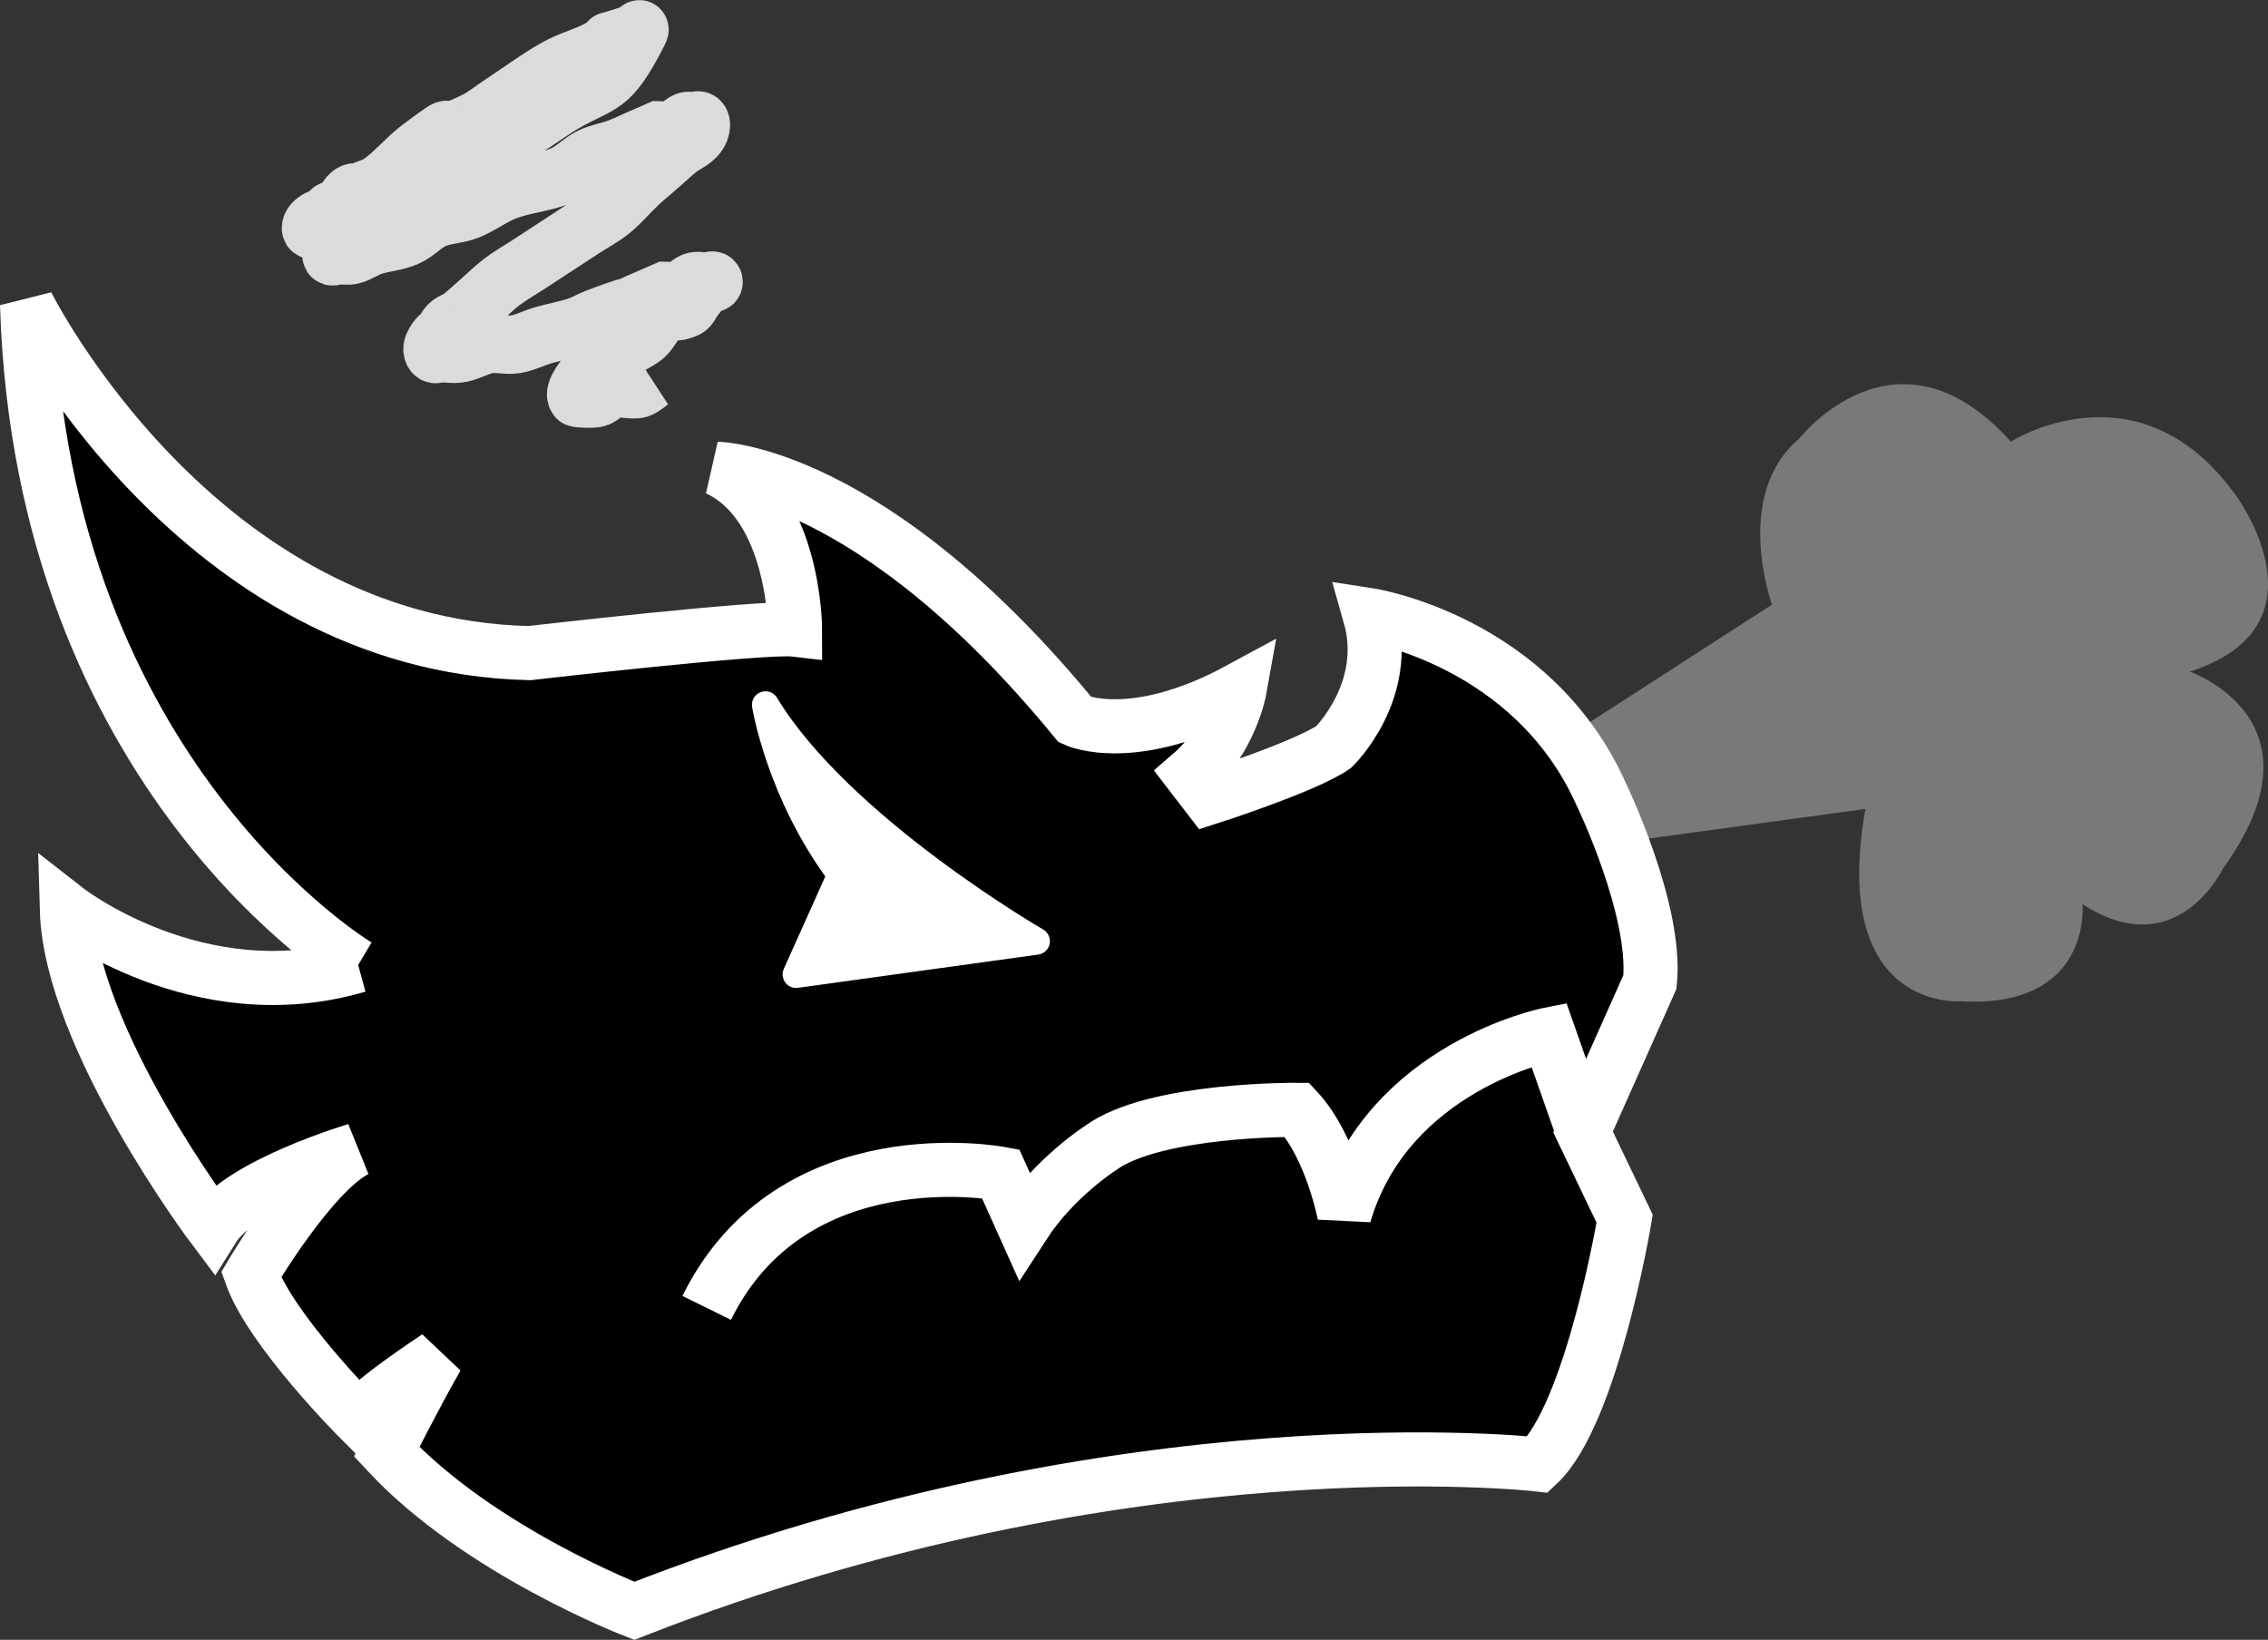 <?xml version="1.0" encoding="UTF-8" standalone="no"?>
<!-- Created with Inkscape (http://www.inkscape.org/) -->

<svg
   xmlns:dc="http://purl.org/dc/elements/1.1/"
   xmlns:cc="http://creativecommons.org/ns#"
   xmlns:rdf="http://www.w3.org/1999/02/22-rdf-syntax-ns#"
   xmlns:svg="http://www.w3.org/2000/svg"
   xmlns="http://www.w3.org/2000/svg"
   xmlns:sodipodi="http://sodipodi.sourceforge.net/DTD/sodipodi-0.dtd"
   xmlns:inkscape="http://www.inkscape.org/namespaces/inkscape"
   width="167.706mm"
   height="121.27mm"
   viewBox="0 0 167.706 121.27"
   version="1.1"
   id="svg8"
   inkscape:version="0.92.4 (5da689c313, 2019-01-14)"
   sodipodi:docname="angry.svg"
   inkscape:export-filename="D:\Peti\Fresh\emojis\angry.png"
   inkscape:export-xdpi="1195"
   inkscape:export-ydpi="1195">
  <rect x="0" y="0" width="167.706" height="121.27" fill="#333333" stroke="none"/>
  <defs
     id="defs2" />
  <sodipodi:namedview
     id="base"
     pagecolor="#ffffff"
     bordercolor="#666666"
     borderopacity="1.0"
     inkscape:pageopacity="0.0"
     inkscape:pageshadow="2"
     inkscape:zoom="0.35"
     inkscape:cx="-696.85986"
     inkscape:cy="364.0505"
     inkscape:document-units="mm"
     inkscape:current-layer="layer7"
     showgrid="false"
     inkscape:window-width="1920"
     inkscape:window-height="1001"
     inkscape:window-x="-9"
     inkscape:window-y="-9"
     inkscape:window-maximized="1"
     fit-margin-top="0"
     fit-margin-left="0"
     fit-margin-right="0"
     fit-margin-bottom="0" />
  <g
     inkscape:groupmode="layer"
     id="layer7"
     inkscape:label="steam"
     transform="translate(-12.567,-74.976)"
     style="display:inline">
    <path
       style="fill:#797979;fill-opacity:1;stroke:none;stroke-width:0.265px;stroke-linecap:butt;stroke-linejoin:miter;stroke-opacity:1"
       d="m 126.328,130.834 17.266,-11.142 c 0,0 -2.932,-8.086 1.982,-12.244 0,0 7.182,-9.26 15.686,0.189 0,0 9.449,-6.048 16.631,3.969 0,0 7.182,9.638 -3.402,13.04 0,0 10.394,3.591 2.457,14.552 0,0 -3.402,7.182 -10.394,2.646 0,0 0.756,7.749 -9.071,7.182 0,0 -9.625,0.705 -6.979,-14.226 l -25.244,3.453 z"
       id="path911"
       inkscape:connector-curvature="0"
       sodipodi:nodetypes="cccccccccccc" />
  </g>
  <g
     inkscape:groupmode="layer"
     id="layer8"
     inkscape:label="anger"
     transform="translate(-12.567,-74.976)"
     style="display:inline">
    <path
       style="fill:none;stroke:#dbdbdb;stroke-width:4.317;stroke-linecap:butt;stroke-linejoin:miter;stroke-miterlimit:4;stroke-dasharray:none;stroke-opacity:1"
       d="m 59.779,77.352 c -4.386,1.433 -0.312,-0.101 -3.027,1.319 -0.988,0.516 -2.05,0.771 -3.027,1.319 -1.383,0.774 -2.691,1.758 -4.036,2.638 -0.673,0.44 -1.314,0.974 -2.018,1.319 -3.612,1.77 -0.461,-0.692 -4.036,1.978 -1.053,0.786 -1.943,1.929 -3.027,2.638 -0.476,0.311 -1.02,0.401 -1.514,0.659 -0.861,-0.233 -0.971,0.964 -1.514,1.319 -0.15,0.098 -0.354,-0.098 -0.505,0 -0.213,0.139 -0.292,0.52 -0.505,0.659 -0.15,0.098 -0.354,-0.098 -0.505,0 -0.213,0.139 -0.505,0.349 -0.505,0.659 0,0.22 0.354,0.098 0.505,0 0.213,-0.139 0.279,-0.561 0.505,-0.659 0.319,-0.139 0.683,0.107 1.009,0 0.68,-0.222 2.101,-1.663 2.523,-1.978 2.174,-1.623 2.108,-1.225 4.541,-2.638 0.687,-0.399 1.314,-0.974 2.018,-1.319 0.649,-0.318 1.369,-0.341 2.018,-0.659 1.408,-0.69 2.628,-1.947 4.036,-2.638 0.649,-0.318 1.381,-0.302 2.018,-0.659 0.557,-0.312 0.971,-0.964 1.514,-1.319 0.476,-0.311 1.052,-0.315 1.514,-0.659 0.73,-0.545 2.485,-2.893 2.018,-1.978 -2.186,4.285 -2.643,3.587 -5.55,5.275 -0.687,0.399 -1.345,0.879 -2.018,1.319 -3.364,2.198 -6.727,4.396 -10.091,6.594 -0.866,1.252 -2.455,1.275 -3.532,1.978 -0.213,0.139 -0.292,0.52 -0.505,0.659 -0.302,0.197 -1.009,-0.434 -1.009,0.659 0,0.22 0.336,0 0.505,0 0.336,0 0.679,0.086 1.009,0 0.522,-0.136 0.998,-0.491 1.514,-0.659 0.832,-0.272 1.709,-0.305 2.523,-0.659 0.714,-0.311 1.305,-1.008 2.018,-1.319 0.814,-0.354 1.701,-0.337 2.523,-0.659 0.867,-0.34 1.664,-0.944 2.523,-1.319 1.471,-0.641 3.07,-0.678 4.541,-1.319 0.714,-0.311 1.314,-0.974 2.018,-1.319 0.649,-0.318 1.351,-0.41 2.018,-0.659 0.511,-0.191 1.009,-0.44 1.514,-0.659 0.505,-0.22 1.009,-0.44 1.514,-0.659 0.336,0 0.683,0.107 1.009,0 0.365,-0.119 0.652,-0.504 1.009,-0.659 0.16,-0.07 0.336,0 0.505,0 0.168,0 0.386,-0.155 0.505,0 0.119,0.155 0.075,0.463 0,0.659 -0.275,0.72 -1.075,0.975 -1.514,1.319 -0.52,0.408 -1.009,0.879 -1.514,1.319 -0.505,0.44 -1.02,0.858 -1.514,1.319 -0.684,0.639 -1.305,1.396 -2.018,1.978 -0.638,0.521 -1.345,0.879 -2.018,1.319 -1.345,0.879 -2.691,1.758 -4.036,2.638 -0.673,0.44 -1.365,0.831 -2.018,1.319 -0.526,0.393 -1.009,0.879 -1.514,1.319 -0.505,0.44 -0.994,0.911 -1.514,1.319 -0.322,0.253 -0.743,0.312 -1.009,0.659 -0.119,0.155 0.119,0.504 0,0.659 -0.119,0.155 -0.354,-0.098 -0.505,0 -0.131,0.086 -0.853,0.864 -0.505,1.319 0.119,0.155 0.336,0 0.505,0 0.505,0 1.016,0.108 1.514,0 0.684,-0.149 1.33,-0.547 2.018,-0.659 0.668,-0.109 1.351,0.109 2.018,0 0.688,-0.112 1.341,-0.463 2.018,-0.659 0.837,-0.243 1.691,-0.388 2.523,-0.659 0.516,-0.169 1.002,-0.468 1.514,-0.659 4.435,-1.656 -0.097,0.262 3.532,-1.319 0.505,-0.22 1.009,-0.44 1.514,-0.659 0.336,0 0.683,0.107 1.009,0 0.365,-0.119 0.652,-0.504 1.009,-0.659 0.319,-0.139 0.673,0 1.009,0 0.168,0 0.505,-0.22 0.505,0 0,0.22 -0.354,-0.098 -0.505,0 -0.213,0.139 -0.336,0.44 -0.505,0.659 -0.168,0.22 -0.336,0.44 -0.505,0.659 -0.168,0.22 -0.279,0.561 -0.505,0.659 -1.79,0.78 -0.255,-1.069 -2.018,0.659 -0.381,0.373 -0.629,0.946 -1.009,1.319 -0.301,0.295 -0.673,0.44 -1.009,0.659 -0.673,0.44 -1.345,0.879 -2.018,1.319 -0.336,0.22 -0.696,0.387 -1.009,0.659 -0.234,0.204 -1.375,1.5 -1.009,1.978 0.043,0.056 1.263,0.109 1.514,0 0.357,-0.155 0.652,-0.504 1.009,-0.659 0.432,-0.188 1.573,0.145 2.018,0 0.365,-0.119 0.673,-0.44 1.009,-0.659"
       id="path916"
       inkscape:connector-curvature="0" />
  </g>
  <g
     inkscape:groupmode="layer"
     id="layer3"
     inkscape:label="face"
     style="display:inline;opacity:1"
     transform="translate(-12.567,-74.976)">
    <path
       style="fill:#000000;fill-opacity:1;stroke:#ffffff;stroke-width:4;stroke-linecap:butt;stroke-linejoin:miter;stroke-miterlimit:4;stroke-dasharray:none;stroke-opacity:1"
       d="m 39.021,146.394 c 0,0 -23.386,-13.898 -24.455,-48.91 0,0 12.562,25.257 37.15,25.792 0,0 17.373,-2.005 19.644,-1.737 0,0 0,-9.221 -5.746,-11.893 0,0 11.359,0.134 26.46,18.575 0,0 4.276,2.005 12.161,-2.272 0,0 -0.668,3.742 -3.608,6.281 l 1.336,1.737 c 0,0 7.083,-2.272 9.221,-3.742 0,0 4.276,-4.143 2.673,-9.755 0,0 12.027,1.871 17.105,13.23 0,0 4.143,8.553 3.608,13.898 l -4.944,11.092 3.074,6.414 c 0,0 -2.405,14.433 -6.414,18.174 0,0 -30.335,-3.475 -66.817,10.824 0,0 -11.493,-4.41 -18.308,-11.76 0,0 2.258,-4.475 3.728,-7.014 0,0 -5.599,3.673 -5.733,4.608 0,0 -6.548,-6.548 -8.018,-10.691 0,0 4.41,-7.484 7.751,-9.221 0,0 -8.553,2.539 -10.557,5.746 0,0 -10.557,-14.032 -10.824,-23.52 0,0 9.755,7.617 21.515,4.143 z"
       id="path828"
       inkscape:connector-curvature="0"
       sodipodi:nodetypes="ccccccccccccccccccccccccc" />
  </g>
  <g
     inkscape:groupmode="layer"
     id="layer5"
     inkscape:label="mouth"
     transform="translate(-12.567,-74.976)"
     style="display:inline">
    <path
       style="fill:none;stroke:#ffffff;stroke-width:4;stroke-linecap:butt;stroke-linejoin:miter;stroke-miterlimit:4;stroke-dasharray:none;stroke-opacity:1"
       d="m 129.626,158.688 -2.531,-7.209 c 0,0 -11.906,2.362 -15.119,13.324 0,0 -0.945,-5.008 -3.496,-7.749 0,0 -10.583,-0.095 -14.552,2.835 0,0 -3.402,2.173 -5.67,5.67 l -1.701,-3.78 c 0,0 -15.403,-2.929 -21.734,9.922"
       id="path846"
       inkscape:connector-curvature="0" />
  </g>
  <g
     inkscape:groupmode="layer"
     id="layer4"
     inkscape:label="eye"
     transform="translate(-12.567,-74.976)"
     style="display:inline">
    <path
       style="fill:#ffffff;fill-opacity:1;stroke:#ffffff;stroke-width:2;stroke-linecap:butt;stroke-linejoin:round;stroke-miterlimit:4;stroke-dasharray:none;stroke-opacity:1"
       d="m 89.202,144.581 c 0,0 -14.552,-8.41 -20.033,-17.481 0,0 1.039,6.52 5.575,12.568 l -3.307,7.371 z"
       id="path831"
       inkscape:connector-curvature="0" />
  </g>
</svg>
